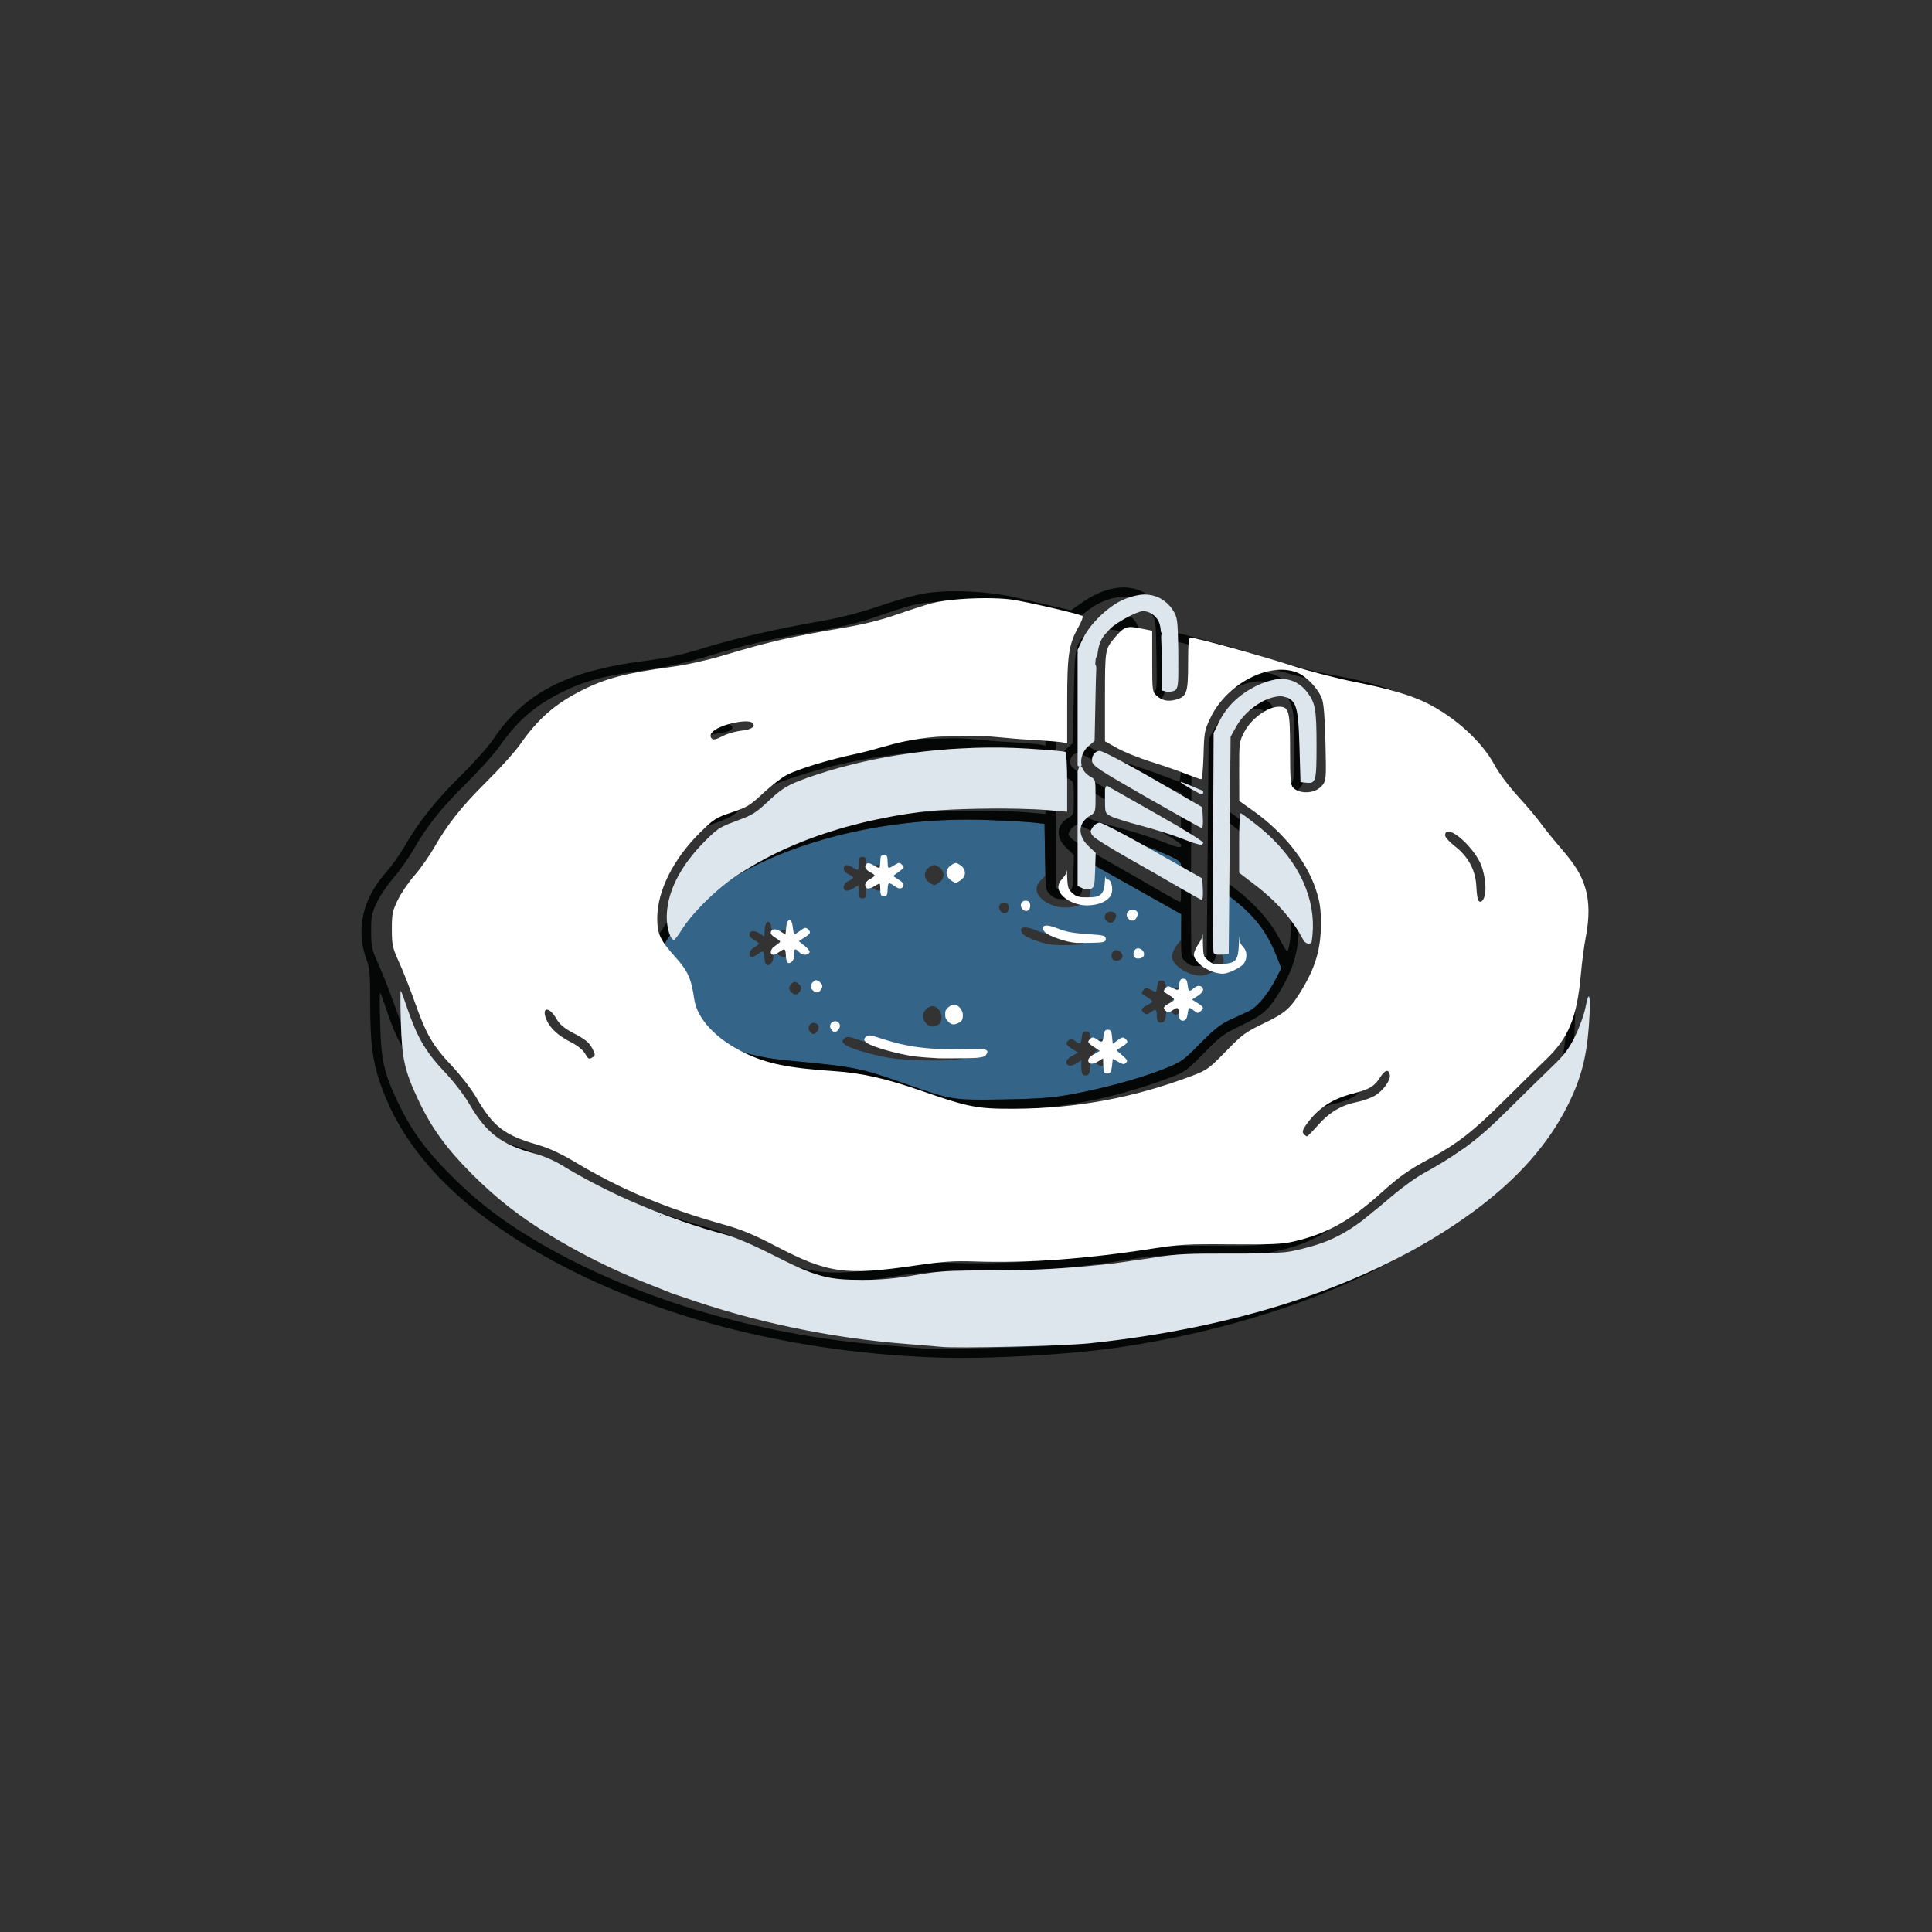 <?xml version="1.0" encoding="UTF-8" standalone="no"?>
<!-- Created with Inkscape (http://www.inkscape.org/) -->

<svg
   viewBox="0 0 100 100"
   xmlns="http://www.w3.org/2000/svg"><rect x="0" y="0" width="100" height="100" fill="#333333" stroke="none"/><defs
     id="defs1" /><g
     id="layer1"
     transform="translate(605.359,476.893)"><g
       id="g374"
       transform="matrix(0.369,0,0,0.369,-1265.192,-363.965)"
       style="stroke-width:2.709"><path
         style="fill:none;fill-opacity:1;stroke-width:2.709"
         d="m 1787.707,-170.493 v -135.467 h 135.467 135.467 v 135.467 135.467 h -135.467 -135.467 z"
         id="path344" /><path
         id="path100"
         style="fill:#346588;stroke-width:2.709"
         d="m 1921.561,-191.031 c -12.072,0.377 -23.813,3.624 -31.858,8.931 -2.601,1.715 -6.832,5.914 -8.044,7.982 l -0.899,1.534 0.82,0.847 c 1.07,1.106 1.794,2.788 2.186,5.081 0.411,2.407 0.701,2.934 2.568,4.662 3.039,2.814 6.603,4.171 12.379,4.714 9.463,0.89 10.044,1.007 16.664,3.338 6.28,2.211 6.465,2.24 13.486,2.128 4.708,-0.075 6.804,-0.225 9.26,-0.662 4.454,-0.792 9.83,-2.245 13.097,-3.539 2.691,-1.066 2.857,-1.18 5.292,-3.652 1.892,-1.922 2.906,-2.731 4.101,-3.273 0.873,-0.396 2.083,-0.954 2.69,-1.239 1.21,-0.569 2.761,-2.429 3.901,-4.678 l 0.699,-1.38 -0.71,-1.781 c -1.286,-3.227 -2.896,-5.356 -5.868,-7.759 -1.064,-0.86 -2.046,-1.564 -2.183,-1.564 -0.146,0 -0.249,1.999 -0.249,4.854 0,1.511 -0.01,2.598 -0.058,3.419 0.02,0.02 0.036,0.041 0.058,0.061 0.584,0.528 1.212,1.466 0.772,2.289 -0.312,0.583 -2.176,1.533 -3.021,1.54 -1.821,0.015 -4.101,-1.483 -4.101,-2.693 0,-0.35 0.294,-1.035 0.654,-1.522 0.225,-0.305 0.451,-0.559 0.649,-0.841 8e-4,-0.191 0,-0.295 -5e-4,-0.516 l 0.019,-3.06 -4.167,-2.341 c -2.292,-1.288 -5.387,-3.027 -6.879,-3.864 l -2.712,-1.523 v 2.322 c 0,0.259 -0.024,0.402 -0.031,0.623 0.154,0.121 0.311,0.193 0.423,0.193 0.471,0 0.785,1.08 0.566,1.952 -0.362,1.443 -3.193,2.183 -5.289,1.383 -2.109,-0.806 -2.817,-2.295 -1.647,-3.465 0.25,-0.25 0.483,-0.422 0.677,-0.717 -0.02,-0.651 -0.034,-1.464 -0.051,-2.566 l -0.072,-4.656 -1.455,-0.177 c -0.8,-0.098 -3.717,-0.263 -6.482,-0.368 -1.728,-0.066 -3.46,-0.07 -5.184,-0.017 z m 26.815,3.555 c -0.055,0.023 0.12,0.161 0.418,0.363 0.205,0.125 0.367,0.23 0.715,0.424 0.824,0.459 1.679,0.975 2.342,1.385 0.716,0.404 1.697,0.974 1.787,0.996 0.033,0.004 0.055,-0.004 0.079,-0.01 0.09,-0.038 0.14,-0.221 0.1,-0.486 -0.062,-0.406 -0.674,-0.787 -2.351,-1.502 -0.049,-0.021 -0.078,-0.035 -0.129,-0.056 -1.354,-0.563 -2.131,-0.858 -2.596,-1.008 -0.11,-0.03 -0.338,-0.118 -0.365,-0.106 z m -39.225,1.638 c 0.428,0 0.529,0.176 0.529,0.926 0,1.06 0.044,1.083 0.951,0.488 0.599,-0.392 0.71,-0.396 1.072,-0.034 0.362,0.362 0.317,0.466 -0.431,0.998 l -0.835,0.594 0.807,0.49 c 0.528,0.321 0.753,0.63 0.652,0.895 -0.195,0.509 -0.645,0.514 -1.304,0.015 -0.766,-0.58 -0.911,-0.497 -0.911,0.521 0,0.75 -0.101,0.926 -0.529,0.926 -0.431,0 -0.529,-0.176 -0.529,-0.957 0,-0.956 -5e-4,-0.956 -0.652,-0.529 -0.889,0.583 -1.464,0.54 -1.464,-0.107 0,-0.314 0.273,-0.659 0.661,-0.836 0.364,-0.166 0.661,-0.382 0.661,-0.481 0,-0.099 -0.298,-0.315 -0.661,-0.481 -0.679,-0.31 -0.876,-0.943 -0.386,-1.246 0.152,-0.094 0.565,0.018 0.917,0.249 0.877,0.575 0.924,0.549 0.924,-0.506 0,-0.75 0.101,-0.926 0.529,-0.926 z m 10.055,1.13 c 0.178,0 0.355,0.101 0.661,0.301 0.834,0.546 0.868,1.568 0.073,2.126 -0.323,0.226 -0.653,0.412 -0.734,0.412 -0.081,0 -0.411,-0.185 -0.735,-0.412 -0.796,-0.557 -0.761,-1.579 0.073,-2.126 0.306,-0.201 0.484,-0.301 0.662,-0.301 z m 9.889,5.273 c 0.4,0.057 0.562,0.269 0.562,0.738 0,0.755 -0.679,1.017 -1.153,0.445 -0.45,-0.542 -0.081,-1.279 0.592,-1.183 z m 14.855,1.271 c 0.705,0 0.953,0.458 0.61,1.124 -0.285,0.555 -0.835,0.599 -1.25,0.1 -0.436,-0.526 -0.072,-1.224 0.64,-1.224 z m -48.029,1.42 c 0.211,-0.004 0.422,0.337 0.479,1.027 0.045,0.546 0.146,0.992 0.223,0.992 0.077,0 0.444,-0.238 0.815,-0.53 0.515,-0.405 0.759,-0.46 1.034,-0.233 0.538,0.447 0.443,0.72 -0.44,1.257 l -0.8,0.486 0.846,0.652 c 0.51,0.393 0.768,0.776 0.652,0.965 -0.27,0.437 -1.091,0.39 -1.485,-0.084 -0.476,-0.573 -0.737,-0.488 -0.609,0.198 0.129,0.694 -0.432,1.517 -0.912,1.337 -0.182,-0.068 -0.331,-0.531 -0.331,-1.028 0,-0.996 -0.147,-1.076 -0.91,-0.499 -0.282,0.214 -0.669,0.389 -0.86,0.389 -0.602,0 -0.375,-0.954 0.315,-1.323 0.364,-0.195 0.661,-0.433 0.661,-0.529 0,-0.096 -0.298,-0.334 -0.661,-0.529 -0.364,-0.195 -0.661,-0.516 -0.661,-0.714 0,-0.579 0.697,-0.684 1.417,-0.213 l 0.666,0.437 0.083,-1.012 c 0.057,-0.693 0.268,-1.042 0.48,-1.046 z m 36.068,0.797 c 0.388,0.014 0.936,0.16 1.575,0.435 0.982,0.423 2.153,0.643 4.03,0.758 2.416,0.148 2.646,0.208 2.646,0.691 0,0.485 -0.198,0.534 -2.381,0.593 -1.926,0.052 -2.728,-0.055 -4.195,-0.559 -1.65,-0.566 -2.272,-0.993 -2.283,-1.564 0,-0.252 0.222,-0.369 0.609,-0.354 z m 12.746,3.185 c 0.509,-0.006 1.026,0.576 0.84,1.06 -0.161,0.419 -0.994,0.571 -1.323,0.241 -0.335,-0.335 -0.175,-1.091 0.268,-1.26 0.07,-0.027 0.143,-0.04 0.215,-0.041 z m 6.352,4.256 c 0.404,0 0.549,0.204 0.612,0.86 0.094,0.976 0.212,1.034 0.878,0.431 0.54,-0.488 1.288,-0.318 1.288,0.292 0,0.225 -0.352,0.623 -0.782,0.884 l -0.781,0.475 0.781,0.461 c 0.884,0.522 0.955,0.753 0.38,1.23 -0.328,0.272 -0.49,0.254 -0.881,-0.1 -0.671,-0.608 -0.79,-0.551 -0.884,0.424 -0.05,0.518 -0.245,0.889 -0.492,0.935 -0.572,0.108 -0.781,-0.172 -0.781,-1.043 0,-0.841 -0.169,-0.906 -0.904,-0.349 -0.377,0.285 -0.598,0.308 -0.86,0.091 -0.538,-0.446 -0.431,-0.703 0.491,-1.18 0.896,-0.463 0.884,-0.496 -0.488,-1.324 -0.412,-0.249 -0.432,-0.356 -0.129,-0.721 0.318,-0.383 0.435,-0.387 1.106,-0.04 0.745,0.386 0.751,0.383 0.833,-0.47 0.063,-0.654 0.209,-0.858 0.612,-0.858 z m -51.497,0.215 c 0.205,-0.03 0.422,0.077 0.666,0.32 0.324,0.324 0.361,0.551 0.154,0.938 -0.332,0.62 -0.863,0.656 -1.331,0.091 -0.246,-0.296 -0.27,-0.543 -0.08,-0.844 0.194,-0.307 0.387,-0.476 0.592,-0.506 z m 19.405,3.379 c 0.284,0.008 0.558,0.161 0.83,0.461 0.6,0.663 0.561,1.813 -0.074,2.153 -0.74,0.396 -1.2,0.339 -1.697,-0.21 -0.574,-0.635 -0.556,-1.444 0.046,-1.989 0.315,-0.285 0.61,-0.423 0.894,-0.415 z m -16.687,2.359 c 0.642,0 0.919,0.677 0.489,1.194 -0.405,0.489 -0.641,0.495 -1.027,0.03 -0.409,-0.493 -0.088,-1.224 0.538,-1.224 z m 38.196,1.191 c 0.421,0 0.546,0.204 0.612,0.998 l 0.082,0.999 0.683,-0.537 c 0.521,-0.41 0.767,-0.467 1.042,-0.239 0.532,0.441 0.446,0.682 -0.427,1.197 l -0.786,0.465 0.853,0.719 c 0.69,0.581 0.789,0.785 0.519,1.061 -0.272,0.279 -0.476,0.258 -1.108,-0.116 l -0.775,-0.458 -0.082,0.996 5e-4,-5.2e-4 c -0.053,0.643 -0.228,1.023 -0.492,1.073 -0.594,0.112 -0.781,-0.176 -0.781,-1.206 v -0.913 l -0.683,0.448 c -0.376,0.246 -0.852,0.383 -1.058,0.303 -0.64,-0.246 -0.415,-0.921 0.458,-1.372 l 0.834,-0.431 -0.834,-0.528 c -0.92,-0.583 -1.005,-0.799 -0.481,-1.233 0.262,-0.217 0.483,-0.193 0.86,0.091 0.737,0.558 0.862,0.498 0.954,-0.459 0.063,-0.656 0.208,-0.86 0.612,-0.86 z m -33.262,0.789 c 0.328,0.04 0.827,0.194 1.68,0.486 3.216,1.1 6.919,1.588 10.996,1.45 2.981,-0.101 3.596,-0.057 3.721,0.269 0.082,0.215 -0.071,0.552 -0.341,0.749 h -5e-4 c -0.666,0.487 -7.731,0.443 -10.548,-0.066 -2.753,-0.497 -5.636,-1.385 -6.142,-1.891 -0.355,-0.355 -0.357,-0.454 -0.02,-0.791 0.169,-0.169 0.326,-0.245 0.654,-0.205 z" /><path
         style="fill:#050606;stroke-width:2.709"
         d="m 1919.337,-115.623 c -19.18,-0.694 -37.595,-5.205 -52.123,-12.767 -13.905,-7.238 -22.423,-15.796 -25.787,-25.907 -1.037,-3.116 -1.333,-5.586 -1.333,-11.121 -10e-5,-3.952 -0.078,-4.882 -0.502,-6 -1.564,-4.121 -0.588,-8.537 2.703,-12.225 0.773,-0.866 1.951,-2.521 2.618,-3.677 1.993,-3.456 4.335,-6.398 7.876,-9.895 1.842,-1.819 3.906,-4.139 4.587,-5.156 4.342,-6.483 10.309,-9.566 21.215,-10.964 3.191,-0.409 5.178,-0.837 8.07,-1.739 4.353,-1.358 10.022,-2.669 16.404,-3.794 3.088,-0.544 5.644,-1.202 8.731,-2.248 2.787,-0.944 5.227,-1.59 6.747,-1.788 3.433,-0.447 8.579,-0.156 12.171,0.688 1.601,0.376 3.986,0.931 5.3,1.233 l 2.39,0.549 1.549,-1.085 c 5.08,-3.559 10.029,-2.545 11.441,2.343 0.231,0.8 0.438,1.478 0.46,1.505 0.022,0.027 2.359,0.646 5.193,1.374 2.834,0.728 7.178,1.979 9.652,2.78 2.577,0.834 6.093,1.744 8.234,2.13 6.686,1.208 10.065,2.423 13.985,5.031 2.832,1.885 5.426,4.649 6.655,7.093 0.644,1.281 1.639,2.616 3.002,4.032 1.122,1.164 2.795,3.129 3.72,4.366 0.924,1.237 2.299,2.938 3.054,3.781 1.618,1.805 2.857,4.023 3.389,6.066 0.583,2.238 0.599,19.884 0.021,22.931 -0.512,2.701 -1.422,5.278 -2.907,8.233 -7.915,15.752 -31.199,28.377 -60.451,32.777 -7.14,1.074 -18.727,1.721 -26.061,1.455 z m 18.653,-1.805 c 20.462,-2.16 37.899,-7.815 50.983,-16.536 7.747,-5.164 12.91,-10.632 16.043,-16.992 1.752,-3.557 2.531,-6.527 2.857,-10.891 0.313,-4.194 0.087,-5.528 -0.457,-2.692 -0.196,1.023 -0.85,2.854 -1.461,4.09 -0.886,1.794 -1.52,2.634 -3.192,4.233 -1.147,1.097 -3.957,3.854 -6.244,6.125 -4.275,4.247 -6.726,6.084 -11.881,8.908 -1.172,0.642 -3.377,2.278 -5.096,3.78 -5.201,4.546 -7.648,5.869 -12.978,7.013 -1.564,0.336 -3.463,0.42 -8.961,0.398 -5.76,-0.023 -7.536,0.063 -10.187,0.491 -8.66,1.4 -14.545,1.865 -23.659,1.868 -5.645,0.002 -6.892,0.083 -10.269,0.664 -2.785,0.479 -4.81,0.661 -7.356,0.661 -4.9,0 -6.561,-0.457 -12.329,-3.391 -2.861,-1.455 -5.439,-2.57 -6.747,-2.918 -7.877,-2.092 -16.55,-5.755 -22.833,-9.643 -1.212,-0.75 -2.739,-1.412 -4.101,-1.777 -4.535,-1.216 -6.662,-2.841 -9.03,-6.895 -0.784,-1.342 -2.235,-3.212 -3.642,-4.693 -2.591,-2.728 -3.675,-4.587 -5.013,-8.595 -0.447,-1.34 -0.873,-2.497 -0.946,-2.57 -0.073,-0.073 -0.075,1.892 0,4.366 0.148,5.168 0.529,6.866 2.461,10.953 1.823,3.857 3.882,6.708 7.388,10.229 3.485,3.501 6.754,6.062 11.153,8.739 13.664,8.315 31.634,13.773 49.968,15.178 2.037,0.156 4.121,0.331 4.63,0.389 2.142,0.243 17.317,-0.116 20.902,-0.494 z m -24.342,-10.906 c 3.776,-0.552 5.29,-0.654 8.202,-0.554 7.362,0.252 15.596,-0.344 24.946,-1.805 3.747,-0.586 4.875,-0.647 10.98,-0.595 5.584,0.048 7.148,-0.022 8.72,-0.386 4.66,-1.08 7.885,-2.866 12.246,-6.78 2.657,-2.385 3.785,-3.181 6.872,-4.851 3.825,-2.069 6.068,-3.815 10.237,-7.968 2.21,-2.202 4.895,-4.837 5.966,-5.856 3.236,-3.077 4.4,-5.914 4.942,-12.039 0.148,-1.673 0.452,-3.976 0.675,-5.117 0.538,-2.75 0.512,-5.078 -0.077,-6.965 -0.596,-1.909 -1.405,-3.205 -3.555,-5.695 -0.919,-1.064 -2.113,-2.547 -2.654,-3.294 -0.541,-0.748 -1.998,-2.474 -3.239,-3.836 -1.278,-1.403 -2.683,-3.28 -3.24,-4.329 -1.72,-3.238 -5.469,-6.674 -9.451,-8.665 -2.251,-1.125 -5.368,-2.043 -10.147,-2.989 -2.619,-0.518 -6.539,-1.543 -9.128,-2.387 -4.17,-1.358 -13.085,-3.813 -13.864,-3.817 -0.249,-0.001 -0.331,0.903 -0.331,3.644 0,4.105 -0.178,4.626 -1.721,5.053 -1.112,0.307 -1.924,0.134 -2.711,-0.578 -0.571,-0.516 -0.595,-0.717 -0.595,-4.81 v -4.271 l -1.71,-0.34 c -1.897,-0.377 -2.245,-0.239 -3.655,1.456 -1.222,1.468 -1.249,1.648 -1.249,8.149 v 6.222 l 1.727,0.966 c 0.95,0.531 3.063,1.384 4.696,1.895 1.633,0.511 3.835,1.273 4.894,1.693 1.059,0.42 2.032,0.764 2.162,0.764 0.13,0 0.276,-1.518 0.324,-3.373 0.082,-3.165 0.14,-3.485 0.945,-5.185 2.26,-4.771 8.185,-7.902 12.113,-6.402 1.373,0.525 3.037,2.285 3.554,3.762 0.23,0.657 0.395,2.825 0.47,6.173 0.111,4.956 0.094,5.189 -0.448,5.877 -0.9,1.145 -3.098,1.316 -4.094,0.32 -0.347,-0.347 -0.416,-1.211 -0.419,-5.225 0,-5.656 -0.141,-6.15 -1.686,-6.101 -1.533,0.049 -3.788,1.725 -4.715,3.504 -0.719,1.381 -0.739,1.532 -0.728,5.556 l 0.011,4.137 1.876,1.323 c 4.303,3.034 7.559,7.109 8.854,11.078 0.578,1.773 0.702,2.64 0.701,4.929 -6e-4,3.263 -0.722,5.812 -2.493,8.811 -1.697,2.874 -2.411,3.522 -5.497,4.997 -2.559,1.222 -3.021,1.563 -5.316,3.923 -2.328,2.394 -2.671,2.644 -4.646,3.391 -8.247,3.12 -16.231,4.606 -24.988,4.651 -5.173,0.027 -6.409,-0.212 -13.007,-2.511 -4.95,-1.725 -8.344,-2.495 -12.129,-2.752 -6.511,-0.442 -9.415,-1.026 -12.568,-2.53 -4.046,-1.929 -6.736,-4.797 -7.128,-7.6 -0.394,-2.816 -0.879,-3.893 -2.627,-5.843 -2.151,-2.399 -2.548,-3.243 -2.548,-5.422 0,-3.849 2.252,-8.341 6.055,-12.078 1.872,-1.84 2.191,-2.041 4.381,-2.768 2.134,-0.708 2.559,-0.968 4.407,-2.696 1.125,-1.052 2.622,-2.205 3.329,-2.563 1.716,-0.87 5.851,-2.124 9.743,-2.955 2.428,-0.519 4.517,-1.289 6.818,-1.746 1.442,-0.287 2.902,-0.508 4.368,-0.624 0.957,-0.076 1.92,-0.029 2.88,-0.047 1.078,-0.02 2.156,-0.095 3.234,-0.066 2.309,0.063 3.79,0.341 6.91,0.518 2.256,0.128 4.369,0.297 4.696,0.377 l 0.595,0.144 v -5.903 c 0,-6.529 0.225,-8.001 1.596,-10.433 0.427,-0.757 0.673,-1.44 0.548,-1.517 -0.466,-0.288 -7.745,-1.979 -9.836,-2.285 -2.921,-0.427 -8.79,-0.17 -11.225,0.491 -1.019,0.277 -3.278,1.005 -5.021,1.618 -2.167,0.763 -4.592,1.357 -7.673,1.88 -7.169,1.218 -10.061,1.887 -16.543,3.821 -2.264,0.676 -5.192,1.328 -7.144,1.592 -6.552,0.885 -9.309,1.604 -12.7,3.315 -3.722,1.878 -6.139,3.995 -8.613,7.542 -0.71,1.019 -2.794,3.34 -4.631,5.159 -3.551,3.517 -5.497,5.965 -7.473,9.4 -0.672,1.168 -1.897,2.895 -2.721,3.836 -0.825,0.942 -1.871,2.487 -2.326,3.432 -0.74,1.54 -0.826,1.969 -0.819,4.101 0.01,2.19 0.09,2.562 1.028,4.63 0.561,1.237 1.538,3.718 2.172,5.513 1.595,4.519 2.506,6.094 5.157,8.91 1.311,1.393 2.813,3.335 3.501,4.528 2.305,3.997 3.907,5.233 8.493,6.558 1.67,0.482 3.267,1.221 5.424,2.508 6.307,3.764 12.56,6.388 20.652,8.665 2.513,0.707 4.261,1.429 7.276,3.004 7.391,3.86 9.766,4.19 19.711,2.737 z m 54.272,-18.438 c -0.228,-0.274 -0.123,-0.598 0.451,-1.389 1.595,-2.199 3.594,-3.511 6.462,-4.242 2.297,-0.585 3.007,-1.006 3.786,-2.238 0.698,-1.106 1.25,-1.242 1.385,-0.341 0.113,0.76 -1,2.257 -2.165,2.911 -0.558,0.313 -1.649,0.696 -2.425,0.852 -2.182,0.438 -3.894,1.448 -5.447,3.211 -0.772,0.877 -1.481,1.594 -1.576,1.594 -0.095,0 -0.307,-0.161 -0.47,-0.358 z m -100.668,-11.289 c -0.281,-0.475 -1.082,-1.107 -1.976,-1.558 -1.762,-0.89 -2.886,-1.929 -3.4,-3.144 -0.737,-1.743 0.349,-1.902 1.348,-0.197 0.549,0.937 1.087,1.387 2.605,2.183 1.464,0.767 2.037,1.237 2.442,2.001 0.462,0.872 0.479,1.031 0.132,1.253 -0.576,0.369 -0.632,0.342 -1.152,-0.537 z m 125.117,-21.413 c -0.095,-0.154 -0.21,-1.039 -0.255,-1.966 -0.108,-2.23 -1.122,-4.131 -2.975,-5.577 -0.753,-0.588 -1.378,-1.264 -1.389,-1.503 -0.081,-1.794 3.385,0.846 4.853,3.696 0.592,1.149 0.951,3.41 0.72,4.537 -0.188,0.917 -0.648,1.31 -0.955,0.813 z m -107.414,-22.743 c -0.305,-0.493 0.192,-1.049 1.393,-1.559 1.476,-0.627 3.737,-0.953 4.253,-0.613 0.729,0.479 0.104,1.008 -1.37,1.16 -0.795,0.082 -1.932,0.397 -2.526,0.701 -1.195,0.61 -1.528,0.669 -1.749,0.311 z m 53.166,49.743 c 4.454,-0.792 9.83,-2.245 13.097,-3.538 2.691,-1.066 2.857,-1.181 5.292,-3.653 1.892,-1.922 2.906,-2.731 4.101,-3.273 0.873,-0.396 2.084,-0.954 2.69,-1.239 1.21,-0.569 2.761,-2.429 3.9,-4.678 l 0.699,-1.38 -0.71,-1.782 c -1.286,-3.227 -2.895,-5.355 -5.867,-7.759 -1.064,-0.86 -2.046,-1.564 -2.183,-1.564 -0.146,0 -0.249,1.998 -0.249,4.854 0,5.587 -0.049,5.71 -2.33,5.929 -1.068,0.103 -1.397,0.02 -2.007,-0.505 -0.721,-0.62 -0.73,-0.665 -0.711,-3.687 l 0.019,-3.059 -4.167,-2.341 c -2.292,-1.288 -5.387,-3.027 -6.878,-3.864 l -2.712,-1.523 v 2.322 c 0,2.881 -0.34,3.33 -2.52,3.33 -1.121,0 -1.544,-0.129 -2.083,-0.636 -0.67,-0.63 -0.677,-0.681 -0.749,-5.292 l -0.072,-4.656 -1.455,-0.177 c -0.8,-0.098 -3.717,-0.263 -6.482,-0.368 -13.826,-0.525 -27.848,2.849 -37.042,8.914 -2.601,1.715 -6.832,5.914 -8.044,7.982 l -0.899,1.534 0.82,0.847 c 1.07,1.106 1.794,2.788 2.186,5.081 0.411,2.407 0.702,2.934 2.568,4.662 3.039,2.814 6.602,4.171 12.378,4.714 9.463,0.89 10.044,1.007 16.664,3.337 6.28,2.211 6.465,2.24 13.486,2.128 4.708,-0.075 6.804,-0.225 9.26,-0.662 z m 19.447,-34.686 0.132,-15.214 0.786,-1.419 c 1.598,-2.885 5.442,-4.99 7.298,-3.997 1.172,0.627 1.417,1.701 1.565,6.871 l 0.14,4.895 0.744,0.085 c 1.427,0.164 1.505,-0.11 1.505,-5.238 0,-4.967 -0.158,-5.891 -1.258,-7.372 -1.647,-2.218 -4.035,-2.521 -7.235,-0.92 -2.372,1.187 -4.113,2.871 -5.149,4.981 l -0.778,1.584 -0.072,15.205 c -0.04,8.363 -0.011,15.365 0.064,15.56 0.089,0.233 0.48,0.327 1.131,0.274 l 0.994,-0.082 z m 11.472,13.56 c 0.962,-5.817 -1.74,-11.664 -7.531,-16.297 -1.21,-0.968 -2.295,-1.761 -2.409,-1.761 -0.115,0 -0.207,1.875 -0.206,4.167 v 4.167 l 2.504,1.917 c 2.805,2.147 4.992,4.626 6.283,7.123 0.476,0.921 0.94,1.675 1.03,1.675 0.09,5.4e-4 0.238,-0.446 0.328,-0.991 z m -88.071,-1.949 c 1.364,-2.21 4.544,-5.335 7.414,-7.286 6.74,-4.583 15.532,-7.646 25.794,-8.987 3.966,-0.518 13.28,-0.658 17.925,-0.27 l 2.712,0.227 v -4.114 c 0,-2.263 -0.111,-4.183 -0.247,-4.266 -0.136,-0.084 -2.448,-0.292 -5.138,-0.462 -10.166,-0.643 -20.82,0.67 -29.785,3.669 -3.791,1.268 -4.618,1.73 -6.798,3.793 -1.666,1.577 -2.168,1.884 -4.366,2.664 -2.346,0.833 -2.6,1.001 -4.6,3.029 -3.364,3.412 -5.139,6.991 -5.152,10.393 -0.01,1.586 0.513,3.228 1.021,3.228 0.121,0 0.67,-0.728 1.219,-1.618 z m 72.842,-5.458 -0.079,-1.52 -6.879,-3.903 c -3.784,-2.147 -7.144,-3.903 -7.468,-3.904 -0.342,-7e-4 -0.776,0.284 -1.034,0.678 -0.428,0.654 -0.421,0.703 0.192,1.302 0.351,0.343 2.483,1.665 4.739,2.939 2.256,1.274 5.47,3.117 7.144,4.095 1.673,0.979 3.138,1.791 3.254,1.806 0.116,0.014 0.176,-0.658 0.132,-1.494 z m -15.085,-2.678 0.076,-2.419 -1.068,-1.016 c -1.509,-1.435 -1.408,-3.201 0.239,-4.174 0.805,-0.476 0.81,-0.491 0.81,-2.796 0,-2.282 -0.012,-2.323 -0.756,-2.709 -1.603,-0.829 -1.714,-3.024 -0.216,-4.283 l 0.841,-0.706 0.132,-6.511 c 0.146,-7.214 0.171,-7.326 2.027,-9.181 0.966,-0.966 3.805,-2.488 4.641,-2.488 0.868,-4e-4 1.776,0.61 2.183,1.466 0.319,0.671 0.41,1.838 0.41,5.25 v 4.387 l 0.637,0.16 c 0.35,0.088 0.895,0.022 1.211,-0.147 0.563,-0.301 0.572,-0.406 0.488,-5.268 -0.085,-4.904 -0.095,-4.974 -0.814,-6.06 -1.527,-2.306 -4.175,-2.753 -7.245,-1.224 -2.054,1.023 -4.424,3.391 -5.331,5.328 l -0.719,1.533 v 16.529 16.529 l 0.634,0.316 c 0.37,0.184 0.866,0.23 1.191,0.111 0.502,-0.185 0.565,-0.443 0.633,-2.624 z m 15.09,-1.117 c -0.064,-0.418 -0.663,-0.797 -2.466,-1.557 -3.748,-1.581 -3.922,-1.507 -0.794,0.335 1.601,0.942 3.008,1.727 3.127,1.744 0.119,0.017 0.179,-0.218 0.132,-0.522 z m 0.048,-2.717 c 0,-0.197 -2.709,-1.886 -6.019,-3.753 -3.311,-1.867 -6.406,-3.622 -6.879,-3.901 l -0.86,-0.507 v 2.004 c 0,1.99 0.01,2.007 0.854,2.445 0.469,0.243 2.345,0.831 4.167,1.307 1.822,0.476 4.385,1.285 5.695,1.798 2.67,1.046 3.043,1.12 3.043,0.607 z m -0.053,-3.505 -0.079,-1.482 -3.175,-1.846 c -6.484,-3.771 -10.684,-6.037 -11.189,-6.037 -0.715,0 -1.169,0.624 -1.067,1.465 0.075,0.62 0.979,1.215 7.626,5.019 4.147,2.374 7.636,4.326 7.752,4.34 0.116,0.013 0.176,-0.643 0.132,-1.458 z m 0.053,-3.545 c 0,-0.146 -0.045,-0.265 -0.099,-0.265 -0.055,0 -0.769,-0.296 -1.587,-0.658 -0.818,-0.362 -1.488,-0.603 -1.488,-0.535 0,0.154 2.704,1.716 2.977,1.719 0.109,10e-4 0.198,-0.117 0.198,-0.262 z"
         id="path98" /><path
         id="path346"
         style="fill:#ffffff;stroke-width:5.419;stroke-linecap:round;stroke-linejoin:round;paint-order:markers stroke fill"
         d="m 7273.619,-838.195 c -11.327,-0.291 -25.529,0.723 -32.434,2.598 -3.85,1.046 -12.391,3.798 -18.979,6.115 -8.192,2.882 -17.356,5.128 -29,7.107 -27.094,4.605 -38.026,7.131 -62.522,14.441 -8.558,2.554 -19.622,5.017 -27,6.014 -24.765,3.344 -35.183,6.064 -48,12.531 -14.067,7.098 -23.203,15.098 -32.553,28.506 -2.685,3.85 -10.56,12.625 -17.502,19.5 -13.422,13.294 -20.777,22.544 -28.246,35.527 -2.54,4.415 -7.168,10.94 -10.285,14.5 -3.117,3.56 -7.073,9.398 -8.791,12.973 -2.796,5.819 -3.121,7.443 -3.096,15.5 0.038,8.276 0.341,9.683 3.885,17.5 2.121,4.675 5.815,14.05 8.209,20.834 6.027,17.081 9.471,23.035 19.49,33.678 4.955,5.264 10.631,12.603 13.232,17.113 8.713,15.106 14.766,19.779 32.102,24.785 6.312,1.823 12.347,4.614 20.5,9.48 23.836,14.226 47.471,24.142 78.055,32.75 9.497,2.673 16.104,5.4 27.5,11.352 27.936,14.591 36.912,15.838 74.5,10.346 v 0 c 14.27,-2.085 19.992,-2.472 31,-2.096 27.826,0.952 58.946,-1.301 94.283,-6.824 14.163,-2.214 18.424,-2.444 41.5,-2.248 21.105,0.18 27.015,-0.083 32.959,-1.461 17.614,-4.083 29.803,-10.83 46.283,-25.623 10.042,-9.014 14.307,-12.024 25.975,-18.336 14.458,-7.822 22.932,-14.419 38.689,-30.117 8.354,-8.323 18.501,-18.283 22.549,-22.133 12.229,-11.631 16.632,-22.353 18.68,-45.5 0.56,-6.325 1.706,-15.027 2.549,-19.338 2.032,-10.394 1.935,-19.193 -0.291,-26.322 -2.252,-7.214 -5.31,-12.114 -13.436,-21.525 -3.473,-4.022 -7.988,-9.625 -10.031,-12.451 -2.044,-2.826 -7.552,-9.351 -12.242,-14.5 -4.83,-5.303 -10.139,-12.399 -12.246,-16.363 -6.502,-12.237 -20.672,-25.226 -35.723,-32.748 -8.509,-4.253 -20.288,-7.722 -38.352,-11.297 -9.9,-1.96 -24.714,-5.834 -34.498,-9.021 -15.761,-5.134 -49.454,-14.41 -52.398,-14.426 -0.94,-0.004 -1.252,3.411 -1.252,13.77 0,15.514 -0.67,17.487 -6.504,19.098 -4.201,1.16 -7.271,0.504 -10.244,-2.188 -2.157,-1.951 -2.25,-2.708 -2.25,-18.178 v -16.143 l -6.465,-1.285 c -7.17,-1.425 -8.484,-0.902 -13.814,5.504 -4.617,5.549 -4.721,6.229 -4.721,30.799 v 23.518 l 6.527,3.65 c 3.591,2.008 11.578,5.231 17.75,7.162 6.172,1.931 14.496,4.811 18.498,6.398 4.002,1.588 7.678,2.887 8.17,2.887 0.492,0 1.044,-5.737 1.225,-12.75 0.31,-11.962 0.53,-13.174 3.572,-19.598 8.54,-18.031 30.933,-29.866 45.781,-24.195 5.191,1.982 11.48,8.637 13.434,14.217 0.869,2.483 1.493,10.676 1.777,23.332 0.421,18.733 0.356,19.61 -1.691,22.211 -3.403,4.326 -11.709,4.977 -15.475,1.211 -1.31,-1.31 -1.572,-4.576 -1.584,-19.748 0,-21.377 -0.534,-23.246 -6.371,-23.059 -5.795,0.186 -14.319,6.522 -17.82,13.244 -2.718,5.218 -2.792,5.789 -2.75,21 l 0.041,15.635 7.09,5 c 16.261,11.468 28.571,26.868 33.465,41.869 2.186,6.701 2.652,9.976 2.65,18.631 0,12.331 -2.73,21.968 -9.424,33.301 -6.415,10.861 -9.112,13.313 -20.775,18.885 -9.671,4.62 -11.418,5.908 -20.092,14.826 -8.8,9.047 -10.095,9.992 -17.559,12.816 -31.169,11.793 -61.345,17.41 -94.441,17.58 -19.551,0.101 -24.224,-0.802 -49.158,-9.492 -18.708,-6.52 -31.536,-9.43 -45.842,-10.4 -24.608,-1.669 -35.584,-3.879 -47.5,-9.561 -15.293,-7.292 -25.458,-18.131 -26.941,-28.727 -1.49,-10.642 -3.321,-14.714 -9.93,-22.084 -8.129,-9.066 -9.629,-12.259 -9.629,-20.494 0,-14.546 8.51,-31.524 22.883,-45.65 7.075,-6.954 8.281,-7.715 16.559,-10.461 8.065,-2.676 9.673,-3.661 16.654,-10.189 4.25,-3.975 9.912,-8.333 12.582,-9.686 6.485,-3.286 22.113,-8.027 36.822,-11.168 9.178,-1.96 17.071,-4.87 25.768,-6.6 5.452,-1.084 10.967,-1.919 16.508,-2.357 3.617,-0.286 7.255,-0.112 10.883,-0.178 4.074,-0.074 8.149,-0.357 12.223,-0.246 8.727,0.238 14.326,1.286 26.119,1.955 8.525,0.484 16.513,1.124 17.75,1.424 l 2.25,0.545 v -22.311 c 0,-24.677 0.851,-30.24 6.031,-39.43 1.613,-2.861 2.543,-5.442 2.07,-5.734 -1.763,-1.089 -29.272,-7.479 -37.176,-8.635 -2.76,-0.404 -6.216,-0.645 -9.992,-0.742 z m -130.586,65.182 c 1.163,0.028 2.061,0.191 2.549,0.512 2.754,1.811 0.393,3.81 -5.18,4.385 -3.004,0.31 -7.3,1.501 -9.549,2.648 -4.518,2.305 -5.775,2.529 -6.611,1.176 -1.152,-1.864 0.724,-3.962 5.266,-5.891 4.183,-1.776 10.037,-2.914 13.525,-2.83 z m 371.685,58.295 c 3.815,0.451 12.224,8.084 16.385,16.162 2.237,4.342 3.594,12.889 2.723,17.148 -0.709,3.467 -2.45,4.948 -3.609,3.072 -0.359,-0.582 -0.793,-3.925 -0.963,-7.43 -0.408,-8.427 -4.241,-15.614 -11.242,-21.078 -2.846,-2.222 -5.209,-4.778 -5.25,-5.682 -0.077,-1.695 0.685,-2.344 1.957,-2.193 z m -477.615,94.283 c 1.15,-0.168 3.12,1.292 5.008,4.514 2.075,3.541 4.107,5.243 9.846,8.25 5.534,2.9 7.7,4.676 9.23,7.564 1.746,3.295 1.81,3.896 0.5,4.734 -2.177,1.394 -2.39,1.294 -4.354,-2.029 -1.06,-1.795 -4.091,-4.185 -7.469,-5.891 -6.661,-3.363 -10.909,-7.29 -12.85,-11.883 -1.392,-3.294 -1.062,-5.092 0.088,-5.26 z m 444.559,32.471 c 0.915,-0.225 1.563,0.499 1.816,2.201 0.428,2.874 -3.781,8.531 -8.184,11 -2.107,1.182 -6.233,2.632 -9.166,3.221 -8.248,1.656 -14.717,5.471 -20.584,12.137 -2.916,3.313 -5.598,6.023 -5.959,6.023 -0.359,0 -1.159,-0.608 -1.775,-1.352 -0.861,-1.037 -0.464,-2.258 1.705,-5.25 6.027,-8.311 13.582,-13.271 24.422,-16.033 8.68,-2.212 11.368,-3.8 14.309,-8.459 1.319,-2.089 2.501,-3.263 3.416,-3.488 z"
         transform="scale(0.265)" /><path
         id="path358"
         style="fill:#dde6ec;stroke-width:5.419;stroke-linecap:round;stroke-linejoin:round;paint-order:markers stroke fill"
         d="m 7353.293,-840.189 c -1.675,0.04 -3.445,0.36 -5.252,0.809 -0.441,0.11 -0.886,0.231 -1.334,0.365 -1.839,0.551 -3.716,1.233 -5.656,2.199 -1.941,0.967 -3.957,2.251 -5.941,3.748 -5.954,4.492 -11.635,10.901 -14.207,16.391 l -2.715,5.795 v 0.783 c 0.033,0.242 -3e-4,0.486 0.094,0.748 -0.01,0.038 -0.02,0.083 -0.025,0.123 -0.028,0.195 -0.046,0.475 -0.066,0.719 v 59.025 c 0.421,0.241 1.073,0.406 1.555,0.227 0.347,-0.13 0.415,-0.288 0.557,-0.443 -0.189,-0.83 -0.253,-1.68 -0.211,-2.549 0,-0.1 0.012,-0.198 0.02,-0.299 0.058,-0.744 0.204,-1.478 0.434,-2.213 0.056,-0.186 0.105,-0.367 0.172,-0.551 0.247,-0.661 0.576,-1.296 0.965,-1.92 0.12,-0.195 0.211,-0.396 0.346,-0.586 0.554,-0.777 1.196,-1.517 1.984,-2.18 v 0 l 3.176,-2.672 0.5,-24.605 c 0.12,-5.931 0.234,-10.134 0.387,-13.869 -0.01,-0.109 -0.015,-0.263 -0.021,-0.352 -0.024,-0.326 0.026,-0.375 -0.125,-0.896 -0.028,-0.097 -0.029,-0.212 -0.252,-0.529 -0.028,-0.04 -0.084,-0.095 -0.125,-0.143 0.047,-1.005 0.089,-2.089 0.168,-2.662 0.115,-0.835 0.403,-1.229 0.152,-0.928 0.325,-0.391 0.542,-0.816 0.762,-1.238 1e-4,-6.3e-4 -1e-4,-10e-4 0,-0.002 0.557,-5.131 1.675,-8.272 3.758,-10.783 0.817,-1.048 1.765,-2.107 2.957,-3.299 0.917,-0.917 2.284,-1.966 3.861,-3.023 0.098,-0.066 0.219,-0.126 0.318,-0.191 1.506,-0.994 3.161,-1.991 4.828,-2.883 0,-6.9e-4 0,-10e-4 0,-0.002 0,-0.023 0.027,-0.05 0.027,-0.072 0,0.07 -0.014,0.011 -0.02,0.068 0.341,-0.182 0.632,-0.284 0.971,-0.457 1.398,-0.715 2.804,-1.418 4.006,-1.893 1.5,-0.594 2.76,-0.953 3.547,-0.953 0.82,-3.8e-4 1.648,0.144 2.455,0.41 6e-4,2.1e-4 0,-2e-4 0,0 0.807,0.267 1.591,0.656 2.32,1.146 0.731,0.491 1.407,1.082 1.996,1.754 0.589,0.671 1.091,1.42 1.475,2.229 0.565,1.191 0.928,2.886 1.168,5.586 0.117,0.075 0.182,0.207 0.309,0.268 0.033,0.167 0.066,0.405 0.1,0.746 -0.01,0.061 -0.142,0.231 -0.154,0.277 -0.073,0.287 -0.083,0.445 -0.103,0.676 -0.02,0.221 -0.015,0.865 -0.029,1.174 -10e-5,0.003 2e-4,0.009 0,0.012 0.145,2.871 0.26,5.919 0.26,11.105 v 16.58 l 2.406,0.604 c 1.324,0.332 3.385,0.082 4.578,-0.557 1.624,-0.869 1.882,-3.808 1.84,-12.148 -0.016,-0.01 -0.023,-0.031 -0.039,-0.041 0.045,-2.888 0.071,-5.757 -0.012,-8.928 0.01,-0.007 0.016,-0.017 0.025,-0.023 -0.074,-4.212 -0.136,-7.399 -0.229,-9.906 -0.014,-0.386 -0.045,-0.539 -0.06,-0.893 -0.295,-6.655 -0.872,-8.023 -2.762,-10.877 -0.826,-1.247 -1.76,-2.31 -2.752,-3.268 -0.307,-0.297 -0.645,-0.538 -0.967,-0.807 -0.729,-0.608 -1.488,-1.16 -2.289,-1.625 -0.396,-0.23 -0.8,-0.442 -1.213,-0.637 -0.839,-0.395 -1.717,-0.704 -2.621,-0.953 -0.393,-0.108 -0.773,-0.244 -1.178,-0.324 -1.322,-0.263 -2.688,-0.421 -4.123,-0.387 z m 71.617,44.725 c 0,2.8e-4 -0.01,0.002 -0.014,0.002 -1.633,0.109 -3.376,0.49 -5.174,0.996 -0.453,0.128 -0.911,0.267 -1.375,0.42 -1.846,0.608 -3.745,1.342 -5.76,2.35 -8.965,4.485 -15.545,10.852 -19.461,18.828 l -2.939,5.986 -0.273,57.467 c -0.151,31.606 -0.041,58.071 0.242,58.811 0.336,0.88 1.815,1.237 4.275,1.033 l 3.363,-0.277 c 5e-4,-3e-4 0,3.1e-4 0,0 0.128,-0.085 0.314,-0.161 0.393,-0.24 v -0.002 l 0.496,-57.291 v -0.223 c -0.017,-0.034 -0.015,-0.052 -0.039,-0.088 -0.031,-8.78 0.058,-13.958 0.103,-20.498 0.015,-0.041 0.103,-0.137 0.115,-0.168 v -0.002 l 0.193,-22.244 c -0.012,-0.147 -0.023,-0.445 -0.033,-0.559 0.02,-0.594 0.038,-1.32 0.057,-2.002 l 0.102,-11.717 2.971,-5.363 c 0.755,-1.363 1.644,-2.68 2.633,-3.934 6e-4,-7.2e-4 0,-10e-4 0,-0.002 0.989,-1.254 2.079,-2.444 3.24,-3.555 1.16,-1.11 2.389,-2.14 3.658,-3.072 4e-4,-3.4e-4 0,3.3e-4 0,0 5.08,-3.732 10.78,-5.904 15.102,-5.42 0.438,0.049 0.789,0.251 1.197,0.355 0.596,0.153 1.23,0.241 1.75,0.52 0,5.7e-4 0,-5.7e-4 0,0 0.552,0.296 1.05,0.619 1.5,0.994 0.902,0.752 1.607,1.717 2.168,3.111 1.402,3.485 1.896,9.648 2.246,21.865 l 0.531,18.5 2.807,0.322 v 0 c 0.091,0.01 0.154,0.008 0.242,0.018 5.13,0.547 5.443,-0.764 5.443,-19.812 0,-18.771 -0.596,-22.265 -4.754,-27.861 -0.892,-1.201 -1.857,-2.215 -2.865,-3.119 -0.304,-0.273 -0.631,-0.489 -0.945,-0.734 -0.738,-0.577 -1.5,-1.092 -2.297,-1.52 -0.386,-0.207 -0.78,-0.396 -1.18,-0.568 -0.819,-0.353 -1.673,-0.619 -2.551,-0.826 -0.389,-0.091 -0.766,-0.212 -1.166,-0.275 -1.283,-0.202 -2.609,-0.297 -4.012,-0.205 z m -147.053,36.312 c -4.579,-0.07 -9.17,-0.021 -13.758,0.109 -1.447,0.041 -2.89,0.136 -4.336,0.197 -3.119,0.131 -6.237,0.279 -9.346,0.502 -1.758,0.126 -3.507,0.296 -5.26,0.451 -2.821,0.249 -5.636,0.518 -8.438,0.842 -1.795,0.207 -3.581,0.44 -5.365,0.678 -2.748,0.366 -5.482,0.766 -8.201,1.203 -1.772,0.285 -3.54,0.574 -5.297,0.889 -2.772,0.496 -5.515,1.043 -8.246,1.613 -1.615,0.337 -3.238,0.661 -4.836,1.023 -2.971,0.674 -5.892,1.417 -8.799,2.178 -1.31,0.343 -2.644,0.655 -3.939,1.016 -4.167,1.159 -8.271,2.393 -12.273,3.732 -3.582,1.198 -6.464,2.207 -8.9,3.166 -7.31,2.878 -10.612,5.322 -16.791,11.172 -0.019,0.018 -0.03,0.025 -0.049,0.043 1e-4,8.3e-4 -1e-4,10e-4 0,0.002 0.01,0.071 -0.017,0.084 0,0.17 0.01,0.037 0.071,0.07 0.082,0.109 -0.206,0.007 -0.34,0.077 -0.514,0.111 -0.049,0.045 -0.083,0.072 -0.131,0.117 -1.371,1.286 -2.605,2.402 -3.688,3.289 -0.116,0.095 -0.227,0.156 -0.342,0.248 -3.099,2.479 -5.801,3.777 -10.99,5.65 -0.326,0.118 -0.522,0.207 -0.869,0.33 -3.381,1.201 -5.499,2.087 -7.385,3.086 -0.586,0.31 -1.253,0.585 -1.797,0.943 -7e-4,4.7e-4 0,10e-4 0,0.002 -0.228,0.15 -0.478,0.402 -0.705,0.564 -2.051,1.471 -4.092,3.401 -7.494,6.852 -1.765,1.79 -3.394,3.593 -4.92,5.404 -0.313,0.37 -0.585,0.744 -0.889,1.115 -1.219,1.497 -2.383,2.998 -3.439,4.504 -0.222,0.315 -0.425,0.63 -0.641,0.945 -1.111,1.639 -2.145,3.281 -3.064,4.924 -0.087,0.155 -0.172,0.31 -0.258,0.465 -1.011,1.844 -1.916,3.688 -2.686,5.531 0.124,-0.043 0.122,-0.105 0.336,-0.105 -0.122,0 -0.226,0.121 -0.353,0.146 -0.53,1.273 -0.99,2.546 -1.406,3.816 -0.073,0.225 -0.144,0.449 -0.213,0.674 -0.347,1.113 -0.647,2.224 -0.902,3.332 -0.125,0.557 -0.221,1.111 -0.322,1.666 -0.158,0.838 -0.319,1.676 -0.422,2.51 -0.163,1.377 -0.267,2.75 -0.281,4.113 -9e-4,0.08 -0.013,0.161 -0.014,0.24 -0.019,2.998 0.464,6.047 1.193,8.348 0.547,1.725 1.232,3.03 1.945,3.574 0.237,0.181 0.477,0.277 0.717,0.277 0.458,0 2.531,-2.753 4.607,-6.117 0.027,-0.044 0.08,-0.1 0.107,-0.145 1.015,-1.624 2.349,-3.386 3.861,-5.215 1.269,-1.581 2.69,-3.169 4.219,-4.82 0,-0.032 0.023,-0.052 0.023,-0.086 0,0.054 -2e-4,0.036 0,0.062 0.418,-0.451 0.824,-0.897 1.258,-1.35 0.038,-0.046 0.074,-0.088 0.141,-0.154 0,-0.004 0.012,-0.01 0.02,-0.016 2.666,-2.771 5.502,-5.49 8.543,-8.111 0.17,-0.148 0.324,-0.3 0.494,-0.447 3.101,-2.645 6.256,-5.152 9.354,-7.258 1.942,-1.32 4.014,-2.542 6.045,-3.795 0.042,-0.166 0.148,-0.293 0.148,-0.48 0,0.687 -0.077,0.512 -0.031,0.406 3.004,-1.85 6.106,-3.621 9.299,-5.322 0.14,-0.075 0.279,-0.15 0.42,-0.225 3.052,-1.616 6.184,-3.164 9.402,-4.643 0.381,-0.176 0.767,-0.348 1.15,-0.521 3.028,-1.368 6.115,-2.683 9.283,-3.93 0.695,-0.275 1.404,-0.536 2.105,-0.805 2.93,-1.118 5.896,-2.201 8.94,-3.215 1.096,-0.367 2.223,-0.703 3.334,-1.057 2.763,-0.875 5.533,-1.741 8.383,-2.531 1.581,-0.44 3.211,-0.83 4.818,-1.244 2.498,-0.641 4.98,-1.296 7.541,-1.873 2.344,-0.531 4.759,-0.985 7.154,-1.461 1.943,-0.385 3.848,-0.811 5.824,-1.16 4.363,-0.774 8.804,-1.461 13.324,-2.057 0.119,-0.016 0.231,-0.039 0.35,-0.055 11.241,-1.469 33.855,-2.135 51.865,-1.756 0,3e-5 0,-2e-5 0,0 6.002,0.126 11.493,0.369 15.881,0.736 0,9e-5 0,-9e-5 0,0 l 10.154,0.852 c 0.031,-0.067 0.068,-0.125 0.092,-0.195 v -15.346 c 0,-8.552 -0.42,-15.81 -0.934,-16.127 -0.256,-0.158 -2.568,-0.434 -6.084,-0.75 0,-9e-5 0,10e-5 0,0 -3.518,-0.316 -8.244,-0.673 -13.326,-0.994 0,-8e-5 0,8e-5 0,0 -4.803,-0.304 -9.634,-0.492 -14.479,-0.566 z m 52.041,1.77 c -0.622,0 -1.176,0.154 -1.68,0.385 -0.246,0.189 -0.476,0.358 -0.711,0.518 0,10e-4 0,0.004 -0.01,0.006 -7e-4,5.6e-4 0,10e-4 0,0.002 -0.552,0.441 -0.961,1.056 -1.254,1.758 -0.035,0.091 -0.085,0.167 -0.115,0.262 -0.263,0.759 -0.383,1.627 -0.264,2.607 0.283,2.343 3.701,4.593 28.822,18.971 15.675,8.971 28.861,16.35 29.301,16.4 0.44,0.05 0.665,-2.429 0.5,-5.51 v 0 l -0.264,-4.936 c -0.102,-0.286 -0.207,-0.572 -0.336,-0.84 v -0.002 l -11.697,-6.803 c -6e-4,-3.6e-4 0,3.5e-4 0,0 -12.252,-7.125 -22.346,-12.831 -29.617,-16.754 -7e-4,-3.5e-4 0,3.5e-4 0,0 -3.635,-1.961 -6.564,-3.478 -8.703,-4.504 -9e-4,-4.3e-4 0,4.4e-4 0,0 -2.14,-1.026 -3.49,-1.561 -3.967,-1.561 z m -10.81,8.15 c -0.488,1.356 -0.59,1.777 -0.9,2.695 v 28.221 5.896 26.477 l 2.394,1.195 c 1.398,0.697 3.271,0.871 4.5,0.418 0.949,-0.35 1.482,-0.769 1.811,-2.129 10e-5,-3.4e-4 -1e-4,-0.002 0,-0.002 0.329,-1.361 0.452,-3.664 0.582,-7.787 l 0.287,-9.143 -4.037,-3.842 c -0.831,-0.79 -1.493,-1.609 -2.066,-2.439 -0.041,-0.061 -0.07,-0.122 -0.109,-0.184 -0.537,-0.805 -0.941,-1.617 -1.238,-2.434 -2e-4,-5.2e-4 2e-4,-10e-4 0,-0.002 -0.72,-1.979 -0.774,-3.949 -0.1,-5.756 4e-4,-1.8e-4 0,-0.01 0,-0.01 0,-0.003 0,-0.006 0.01,-0.01 0.32,-0.85 0.831,-1.646 1.457,-2.402 0.133,-0.163 0.267,-0.321 0.414,-0.479 0.706,-0.748 1.512,-1.454 2.535,-2.059 0.761,-0.449 1.332,-0.791 1.762,-1.186 1.288,-1.183 1.299,-2.849 1.299,-9.381 0,-8.625 -0.046,-8.782 -2.859,-10.238 -0.287,-0.148 -0.498,-0.359 -0.76,-0.529 -0.073,0.042 -0.193,0.066 -0.244,0.113 0.078,-0.068 0.156,-0.069 0.236,-0.119 -0.842,-0.55 -1.55,-1.198 -2.127,-1.938 -0.05,-0.062 -0.104,-0.12 -0.152,-0.184 -0.56,-0.761 -1.022,-1.574 -1.309,-2.461 -8e-4,-5.5e-4 0,-0.001 0,-0.002 -0.137,-0.09 -0.144,-0.186 -0.367,-0.268 -0.259,-0.095 -0.639,-0.104 -1.016,-0.035 z m 53.605,8.344 c 0.01,0.585 10.218,6.483 11.246,6.496 0.412,0.004 0.75,-0.44 0.75,-0.99 v 0 c 0,-0.55 -0.169,-1 -0.373,-1 -0.208,0 -2.905,-1.119 -5.998,-2.486 0,-4.2e-4 0,4.2e-4 0,0 -3.091,-1.367 -5.617,-2.275 -5.621,-2.02 z m -39.078,1.855 c -0.398,0.417 -0.665,1.092 -0.928,1.777 v 5.248 c 0,7.521 0.038,7.585 3.227,9.242 1.774,0.918 8.862,3.141 15.75,4.939 6.888,1.799 16.573,4.856 21.523,6.795 4.365,1.709 6.543,2.449 8.248,2.902 1.072,0.285 2.049,0.528 2.477,0.418 0.192,-0.211 0.494,-0.411 0.606,-0.592 0.1,-0.161 0.079,-0.315 0.121,-0.477 -0.068,-0.408 -2.637,-2.193 -6.74,-4.75 -3e-4,-2.3e-4 0,2.4e-4 0,0 -4.105,-2.558 -9.745,-5.889 -15.959,-9.393 -12.512,-7.055 -24.213,-13.689 -26,-14.742 z m 70.859,14.65 c -0.433,0 -0.784,7.087 -0.779,15.75 v 15.75 l 9.465,7.244 c 2.168,1.659 4.18,3.391 6.123,5.148 0.869,0.776 1.713,1.552 2.539,2.344 0.261,0.253 0.496,0.513 0.752,0.768 2.617,2.565 4.971,5.196 7.107,7.879 0,10e-4 0,0.003 0,0.004 0.1,0.087 0.211,0.17 0.272,0.252 0.098,0.131 0.031,0.259 0.031,-0.158 0,0.26 0.056,0.276 0.088,0.4 0,0.005 0.01,0.011 0.012,0.016 1.225,1.565 2.402,3.129 3.449,4.717 1.255,1.84 2.407,3.69 3.369,5.551 0.408,0.79 0.743,1.33 1.131,2.029 0.439,0.437 0.844,0.818 1.4,1.086 0.312,0.15 0.693,0.285 1.185,0.27 0.468,-0.015 1.002,-0.261 1.365,-0.592 0.014,-0.079 0.035,-0.126 0.049,-0.207 h 0.01 c 3.18,-19.238 -4.241,-38.561 -20.809,-54.822 -2.366,-2.323 -4.917,-4.583 -7.652,-6.771 -5e-4,-3.7e-4 0,3.7e-4 0,0 -4.574,-3.66 -8.67,-6.655 -9.105,-6.656 z m -74.514,5.004 c -1.291,-0.003 -2.933,1.076 -3.908,2.564 -0.545,0.832 -0.824,1.373 -0.971,1.854 -2e-4,6.1e-4 0,10e-4 0,0.002 0,5.8e-4 -10e-5,10e-4 0,0.002 0.077,0.653 0.294,1.309 0.65,1.971 0.285,0.32 0.588,0.644 1.049,1.094 0.663,0.648 3.008,2.221 6.254,4.234 7e-4,4.3e-4 0,-4.3e-4 0,0 3.246,2.013 7.392,4.466 11.654,6.873 8.525,4.814 20.673,11.779 26.998,15.479 6.325,3.699 11.861,6.77 12.301,6.824 0.44,0.054 0.665,-2.485 0.5,-5.645 v 0 l -0.299,-5.746 -25.996,-14.75 c -6e-4,-3.2e-4 0,3.2e-4 0,0 -10.724,-6.084 -20.551,-11.341 -25.311,-13.59 -9e-4,-4.3e-4 0,4.3e-4 0,0 -1.586,-0.75 -2.61,-1.165 -2.916,-1.166 z m -147.975,4.434 c 0,0.343 0.32,0.71 0.572,1.074 -0.096,-0.078 -0.205,-0.085 -0.279,-0.188 -0.238,-0.328 -0.293,-0.679 -0.293,-0.887 z m -222.014,84.562 c -0.276,-0.275 -0.283,7.15 0,16.5 0.279,9.767 0.78,16.254 2.123,22.23 1e-4,5.9e-4 -1e-4,10e-4 0,0.002 1.343,5.976 3.529,11.443 7.18,19.166 3.445,7.289 7.113,13.625 11.576,19.805 3e-4,4.4e-4 -4e-4,0.002 0,0.002 2.231,3.089 4.661,6.139 7.361,9.248 3e-4,4e-4 -4e-4,0.002 0,0.002 2.7,3.109 5.672,6.278 8.984,9.605 3.293,3.308 6.534,6.394 9.805,9.32 3.271,2.927 6.57,5.692 9.977,8.361 6.813,5.338 14.058,10.287 22.371,15.346 3.228,1.964 6.52,3.887 9.871,5.766 6.702,3.757 13.644,7.342 20.797,10.744 8.68,4.129 17.779,7.872 27.027,11.449 2.183,0.845 4.271,1.791 6.482,2.604 6e-4,2.1e-4 0,-2.1e-4 0,0 1.936,0.712 3.971,1.299 5.928,1.986 37.048,13.004 77.611,21.666 118.746,24.818 7.7,0.59 15.575,1.252 17.5,1.471 2.024,0.23 7.128,0.317 13.855,0.297 13.449,-0.041 33.388,-0.513 48.203,-1.141 7.408,-0.314 13.534,-0.666 16.926,-1.023 77.337,-8.163 143.239,-29.539 192.689,-62.5 29.282,-19.518 48.793,-40.183 60.635,-64.223 6.622,-13.443 9.568,-24.669 10.799,-41.162 0.337,-4.517 0.469,-7.874 0.494,-10.521 -2e-4,-1.3e-4 10e-5,-0.008 0,-0.008 0.063,-6.632 -0.753,-7.306 -2.223,0.355 -0.741,3.865 -3.212,10.788 -5.519,15.459 -3.349,6.78 -5.744,9.956 -12.062,16 -2e-4,1.8e-4 0,-1.7e-4 0,0 -4.336,4.147 -14.957,14.567 -23.6,23.152 -8.438,8.383 -15.044,14.259 -22.16,19.502 0.076,0.006 0.076,-0.015 0.18,0.01 -0.059,-0.016 -0.128,0.008 -0.19,-0.002 -4e-4,3.2e-4 0,-3.1e-4 0,0 -0.775,0.571 -1.65,1.106 -2.441,1.664 -5e-4,0.003 -4e-4,0.006 -0.01,0.01 0,-4.4e-4 0,-1.2e-4 -0.01,0 -5.848,4.12 -12.086,7.998 -20.273,12.482 -4.429,2.426 -12.765,8.608 -19.26,14.285 -2.887,2.523 -5.204,4.3 -7.709,6.334 -0.129,0.131 -0.259,0.316 -0.379,0.416 -0.171,0.143 -0.311,0.201 -0.451,0.268 -0.064,0.052 -0.137,0.113 -0.201,0.164 -0.048,0.029 -0.112,0.057 0.08,0.057 -0.066,0 -0.12,0.023 -0.184,0.027 -1.168,0.934 -2.55,2.167 -3.658,3.006 -0.038,0.008 -0.092,-0.033 0.266,-0.033 -0.204,0 -0.21,0.068 -0.336,0.092 -2.877,2.173 -5.62,4.036 -8.275,5.66 -0.269,0.165 -0.55,0.328 -0.818,0.488 -5.196,3.091 -10.345,5.335 -16.23,7.143 -0.551,0.17 -1.145,0.346 -1.711,0.51 -2.924,0.84 -5.983,1.633 -9.441,2.375 -1.479,0.318 -3.039,0.574 -4.871,0.781 -0.5,0.057 -1.231,0.082 -1.775,0.131 -5.259,0.475 -12.926,0.625 -26.254,0.582 -0.437,-10e-4 -0.525,0.012 -0.975,0.01 -21.762,-0.087 -28.48,0.239 -38.492,1.857 -4.758,0.769 -8.952,1.312 -13.336,1.938 -3.156,0.45 -6.575,1.014 -9.6,1.395 -4.25,0.535 -8.314,0.874 -12.428,1.281 -16.873,1.669 -33.291,2.439 -54.064,2.447 -16.002,0.006 -22.652,0.179 -30.361,1.191 -2.568,0.338 -5.253,0.77 -8.441,1.318 0,4.9e-4 0,-4.9e-4 -0.01,0 -10.524,1.811 -18.177,2.5 -27.797,2.5 -4.633,0 -8.5,-0.108 -12.035,-0.443 -1.764,-0.167 -3.447,-0.392 -5.1,-0.688 -3.256,-0.582 -6.405,-1.451 -9.852,-2.701 -0.059,-0.021 -0.113,-0.033 -0.172,-0.055 0,-7.4e-4 0,-0.001 -0.01,-0.002 -5.273,-1.928 -11.267,-4.769 -19.441,-8.928 -5.436,-2.765 -10.594,-5.2 -15.016,-7.109 -4.341,-1.874 -7.964,-3.238 -10.418,-3.895 -0.018,-0.005 -0.048,-0.017 -0.066,-0.021 -0.748,-0.199 -1.516,-0.446 -2.268,-0.652 -3.06,-0.839 -6.133,-1.701 -9.236,-2.656 -0.544,-0.168 -1.094,-0.364 -1.639,-0.535 -3.354,-1.051 -6.715,-2.143 -10.084,-3.314 -0.03,-0.01 -0.06,-0.019 -0.09,-0.029 -0.083,0.189 -0.02,0.09 -0.217,0.502 -1.116,1.864 -0.373,0.39 0.137,-0.531 -0.093,-0.032 -0.184,-0.071 -0.277,-0.104 -4.988,-1.742 -9.95,-3.634 -14.879,-5.6 -1.106,-0.441 -2.195,-0.877 -3.295,-1.328 -5.015,-2.057 -9.978,-4.178 -14.795,-6.412 -0.162,-0.075 -0.313,-0.155 -0.475,-0.23 -4.557,-2.122 -8.942,-4.324 -13.219,-6.562 -1.183,-0.619 -2.339,-1.234 -3.496,-1.859 -4.227,-2.287 -8.329,-4.599 -12.145,-6.951 -0.101,-0.062 -0.22,-0.122 -0.32,-0.184 -4.58,-2.834 -10.351,-5.336 -15.5,-6.717 -17.139,-4.598 -25.18,-10.738 -34.131,-26.061 -2.964,-5.074 -8.448,-12.14 -13.764,-17.736 -1.994,-2.099 -3.686,-4.071 -5.256,-6.016 -0.751,-0.918 -1.482,-1.892 -2.158,-2.803 -0.639,-0.877 -1.242,-1.783 -1.824,-2.672 -1.647,-2.477 -3.166,-5.164 -4.516,-8.012 -0.054,-0.113 -0.115,-0.21 -0.168,-0.324 -0.065,-0.088 -0.064,-0.063 -0.127,-0.191 -0.023,-0.047 -0.022,-0.102 -0.043,-0.152 -0.012,-0.027 -0.025,-0.063 -0.037,-0.09 -0.86,-1.869 -1.743,-4.008 -2.568,-6.184 -0.026,-0.07 -0.056,-0.128 -0.082,-0.197 0,-0.002 -0.01,-0.01 -0.012,-0.012 v -0.023 c -0.7,-1.856 -1.398,-3.554 -2.117,-5.705 -0.021,0.023 -0.01,0.029 -0.033,0.053 l -0.01,0.004 c 0.022,-0.022 0.012,-0.061 0.033,-0.084 -0.01,-0.029 -0.019,-0.049 -0.029,-0.078 -0.013,-0.038 -0.02,-0.075 -0.033,-0.113 -1.669,-4.991 -3.262,-9.326 -3.535,-9.598 z m 137.652,118.463 c -1.185,2.644 -0.502,-0.169 0,0 z"
         transform="scale(0.265)" /><path
         id="path373"
         style="fill:#ffffff;fill-opacity:1;stroke:none;stroke-width:20.48;stroke-linecap:round;stroke-linejoin:round;stroke-dasharray:none;stroke-opacity:1;paint-order:markers stroke fill"
         transform="scale(0.265)"
         d="m 7333.041,-586.737 c -0.963,-0.437 -1.184,-1.298 -1.278,-4.983 l -0.076,-2.971 -1.673,1.08 c -2.028,1.309 -2.906,1.69 -4.077,1.766 -0.821,0.054 -0.907,0.034 -1.394,-0.322 -0.922,-0.674 -0.981,-1.629 -0.17,-2.748 0.586,-0.809 1.597,-1.52 3.689,-2.593 1.063,-0.545 1.934,-1.028 1.935,-1.072 0,-0.044 -0.9,-0.655 -2.003,-1.357 -3.307,-2.106 -4.12,-2.827 -4.12,-3.654 0,-0.389 0.639,-1.17 1.425,-1.742 0.869,-0.632 1.618,-0.459 3.312,0.766 1.089,0.787 1.535,1.005 2.062,1.005 0.747,0 0.937,-0.451 1.259,-3 0.333,-2.63 0.873,-3.339 2.456,-3.225 0.554,0.04 0.812,0.127 1.062,0.358 0.637,0.588 0.811,1.338 1.108,4.796 0.106,1.233 0.216,2.264 0.244,2.292 0.028,0.028 0.857,-0.574 1.842,-1.338 1.98,-1.535 2.8,-2.008 3.485,-2.008 0.515,0 1.186,0.427 1.836,1.168 1.109,1.265 0.582,1.987 -3.029,4.147 -1.169,0.699 -2.125,1.332 -2.125,1.405 0,0.074 0.816,0.821 1.812,1.661 2.991,2.519 3.75,3.351 3.75,4.109 0,0.388 -0.95,1.36 -1.487,1.52 -0.66,0.198 -1.462,-0.122 -3.949,-1.574 -1.143,-0.667 -2.103,-1.189 -2.132,-1.16 -0.03,0.03 -0.14,1.062 -0.246,2.295 -0.278,3.234 -0.706,4.734 -1.503,5.255 -0.418,0.274 -1.536,0.342 -2.017,0.123 z m 40.009,-28.004 c -0.848,-0.369 -1.293,-1.669 -1.297,-3.784 0,-2.278 -0.369,-2.979 -1.39,-2.673 -0.276,0.083 -1.022,0.506 -1.658,0.94 -1.453,0.992 -1.848,1.196 -2.315,1.196 -0.564,0 -0.955,-0.19 -1.585,-0.771 -0.654,-0.603 -0.929,-1.065 -0.929,-1.562 0,-0.551 1.098,-1.473 2.939,-2.468 3.358,-1.815 3.314,-2.082 -0.751,-4.569 -2.603,-1.592 -2.677,-1.778 -1.335,-3.365 0.707,-0.835 1.214,-1.074 1.895,-0.89 0.269,0.072 1.237,0.496 2.152,0.941 1.999,0.973 2.513,1.047 2.784,0.398 0.095,-0.226 0.236,-1 0.314,-1.719 0.337,-3.099 0.839,-3.841 2.516,-3.719 1.299,0.094 1.738,0.787 2.049,3.233 0.449,3.536 0.827,3.797 2.929,2.016 0.52,-0.44 1.252,-0.945 1.627,-1.121 1.468,-0.69 3.023,-0.241 3.498,1.011 0.235,0.621 0.151,1.03 -0.373,1.816 -0.61,0.914 -1.556,1.684 -3.556,2.894 -0.825,0.499 -1.576,0.979 -1.669,1.065 -0.139,0.129 0.223,0.39 2,1.449 2.482,1.478 3.607,2.434 3.607,3.068 0,0.672 -1.118,1.91 -2.239,2.48 -0.629,0.32 -1.133,0.113 -2.452,-1.004 -1.846,-1.564 -2.507,-1.759 -2.886,-0.852 -0.102,0.245 -0.295,1.197 -0.428,2.116 -0.261,1.803 -0.541,2.702 -1.05,3.369 -0.488,0.64 -1.565,0.868 -2.395,0.507 z m 20.826,-24.783 c -4.064,-0.435 -8.567,-2.525 -11.447,-5.31 -1.69,-1.634 -2.678,-3.36 -2.678,-4.675 0,-1.303 1.026,-3.675 2.559,-5.919 1.362,-1.993 1.94,-3.378 2.091,-5.01 0.022,-0.241 0.078,1.672 0.123,4.25 0.088,4.997 0.222,6.325 0.751,7.473 0.532,1.155 3.05,3.312 4.584,3.927 0.641,0.257 0.9,0.282 2.892,0.275 2.241,-0.008 4.789,-0.267 6.188,-0.629 1.131,-0.293 2.007,-0.773 2.637,-1.447 1.32,-1.412 1.82,-3.716 2.046,-9.431 0.067,-1.693 0.151,-3.107 0.188,-3.144 0.036,-0.036 0.066,0.189 0.066,0.501 0,0.831 0.349,2.692 0.619,3.303 0.129,0.291 0.578,0.899 0.998,1.35 0.42,0.451 0.933,1.088 1.14,1.415 1.5,2.365 1.081,6.326 -0.873,8.25 -1.899,1.869 -6.862,4.329 -9.634,4.775 -0.796,0.128 -1.373,0.14 -2.25,0.046 z m -44.668,-8.088 c -1.039,-0.387 -1.54,-1.297 -1.423,-2.588 0.09,-0.993 0.523,-1.821 1.199,-2.297 1.657,-1.164 4.392,0.532 4.392,2.723 0,0.907 -0.346,1.415 -1.284,1.884 -0.872,0.436 -2.133,0.557 -2.884,0.277 z m -3.029,-20.128 c -0.553,-0.241 -1.265,-0.901 -1.614,-1.496 -1.365,-2.329 0.996,-4.731 3.838,-3.905 0.748,0.218 1.4,0.807 1.549,1.4 0.308,1.228 -0.695,3.396 -1.851,4.002 -0.422,0.221 -1.414,0.221 -1.922,-4.7e-4 z m -28.803,11.976 c -3.269,-0.301 -6.378,-1.072 -10.625,-2.633 -4.771,-1.754 -7,-3.448 -7,-5.319 0,-0.451 0.439,-0.942 0.974,-1.091 1.414,-0.393 3.569,0.061 7.213,1.518 4.305,1.722 7.965,2.381 16.188,2.916 8.023,0.522 8.993,0.803 8.998,2.604 0,0.52 -0.057,0.665 -0.409,1.017 -0.472,0.472 -1.051,0.626 -3.091,0.819 -1.337,0.127 -11.227,0.263 -12.249,0.169 z m 4.006,-19.926 c -6.504,-0.679 -12.403,-4.508 -13.245,-8.598 -0.183,-0.889 -0.172,-1.334 0.055,-2.218 0.31,-1.206 0.77,-1.965 2.097,-3.457 1.336,-1.503 1.75,-2.222 2.01,-3.498 l 0.16,-0.783 0.082,0.497 c 0.045,0.273 0.083,1.088 0.084,1.809 0,1.773 0.216,4.578 0.446,5.875 0.288,1.622 0.73,2.404 2.091,3.705 1.352,1.292 2.242,1.807 3.791,2.195 1.001,0.251 1.418,0.278 4.236,0.277 3.335,-0.002 4.654,-0.155 5.904,-0.687 2.467,-1.05 3.349,-3.187 3.604,-8.739 0.084,-1.821 0.098,-1.902 0.237,-1.356 0.194,0.766 0.499,1.212 0.882,1.291 0.171,0.035 0.442,0.091 0.603,0.124 1.484,0.304 2.507,3.979 1.903,6.832 -0.232,1.093 -0.662,1.916 -1.458,2.786 -2.152,2.354 -6.124,3.822 -10.81,3.996 -0.888,0.033 -2.09,0.01 -2.671,-0.051 z m -30.882,3.012 c -1.316,-0.406 -2.374,-1.774 -2.374,-3.07 0,-0.693 0.581,-1.653 1.231,-2.035 1.131,-0.665 2.845,-0.316 3.437,0.699 0.298,0.511 0.415,1.883 0.222,2.596 -0.349,1.288 -1.506,2.121 -2.515,1.81 z m -37.687,-15.172 c -3.092,-1.676 -4.328,-3.466 -3.922,-5.682 0.291,-1.587 1.309,-2.832 3.202,-3.915 1.332,-0.762 1.858,-0.762 3.19,0 1.893,1.083 2.912,2.328 3.202,3.915 0.339,1.85 -0.514,3.471 -2.547,4.843 -0.865,0.583 -2.087,1.253 -2.277,1.248 -0.054,-0.002 -0.435,-0.186 -0.848,-0.409 z m -38.05,7.261 c -0.783,-0.42 -1.012,-1.288 -1.013,-3.835 -4e-4,-0.936 -0.059,-1.913 -0.131,-2.17 -0.188,-0.678 -0.573,-0.632 -1.943,0.235 -3.184,2.014 -5.075,2.344 -5.688,0.993 -0.696,-1.532 0.207,-3.075 2.486,-4.252 1.201,-0.62 2.277,-1.462 2.277,-1.782 0,-0.329 -0.836,-0.976 -2.149,-1.663 -2.674,-1.398 -3.534,-3.095 -2.23,-4.4 0.39,-0.39 0.564,-0.475 0.97,-0.475 0.741,0 1.846,0.428 3.034,1.177 1.472,0.927 2.047,1.198 2.537,1.198 0.644,0 0.732,-0.319 0.834,-3.062 0.078,-2.065 0.124,-2.443 0.354,-2.892 0.297,-0.579 0.727,-0.795 1.587,-0.795 0.857,0 1.29,0.216 1.583,0.789 0.225,0.441 0.274,0.842 0.355,2.892 0.108,2.748 0.196,3.068 0.838,3.068 0.494,0 1.059,-0.271 2.6,-1.25 2.031,-1.29 2.547,-1.458 3.289,-1.075 0.434,0.225 1.59,1.443 1.701,1.794 0.203,0.639 -0.466,1.285 -3.709,3.586 -0.946,0.671 -1.748,1.266 -1.782,1.322 -0.035,0.056 0.751,0.595 1.748,1.198 3.332,2.015 4.142,2.966 3.589,4.215 -0.363,0.821 -0.906,1.21 -1.688,1.208 -0.818,-0.002 -1.616,-0.366 -3.166,-1.446 -2.886,-2.012 -3.251,-1.806 -3.415,1.93 -0.102,2.315 -0.225,2.863 -0.743,3.325 -0.342,0.305 -1.671,0.41 -2.123,0.167 z m -50.081,35.194 c -0.529,-0.57 -0.812,-1.771 -0.933,-3.947 -0.192,-3.471 -0.542,-3.639 -3.441,-1.658 -1.593,1.089 -2.435,1.471 -3.272,1.487 -0.922,0.017 -1.222,-0.296 -1.222,-1.273 0,-1.394 0.881,-2.583 2.781,-3.755 1.378,-0.85 2.156,-1.514 2.156,-1.84 0,-0.335 -0.931,-1.13 -2.203,-1.881 -2.064,-1.218 -2.929,-2.246 -2.74,-3.254 0.13,-0.694 0.749,-1.254 1.513,-1.368 1.256,-0.189 2.438,0.248 4.742,1.749 0.808,0.527 1.487,0.939 1.509,0.917 0.022,-0.022 0.131,-1.08 0.241,-2.349 0.217,-2.504 0.422,-3.603 0.812,-4.369 0.54,-1.058 1.149,-1.271 1.762,-0.615 0.485,0.519 0.825,1.68 1.053,3.597 0.238,1.998 0.523,3.329 0.753,3.52 0.252,0.209 0.892,-0.144 2.807,-1.547 2.501,-1.833 3.128,-2.041 4.076,-1.353 0.641,0.465 1.277,1.199 1.374,1.586 0.259,1.032 -0.611,1.844 -4.481,4.185 -0.739,0.447 -1.343,0.848 -1.343,0.891 -2e-4,0.043 0.829,0.715 1.843,1.493 2.164,1.66 3.252,2.718 3.656,3.553 0.292,0.603 0.292,0.604 0.052,1.046 -0.548,1.011 -2.295,1.357 -3.854,0.764 -0.573,-0.218 -0.932,-0.48 -1.595,-1.163 -1.006,-1.037 -1.421,-1.333 -1.869,-1.334 -0.558,-10e-4 -0.606,0.188 -0.575,2.259 l 0.029,1.928 -0.392,0.828 c -0.894,1.888 -2.422,2.785 -3.24,1.903 z m 14.507,15.622 c -1.05,-0.56 -1.9,-1.53 -2.19,-2.499 -0.13,-0.433 -0.122,-0.61 0.044,-1.099 0.407,-1.194 1.63,-2.471 2.528,-2.639 0.603,-0.113 1.614,0.392 2.417,1.208 0.807,0.82 1.054,1.272 1.054,1.933 0,1.028 -1.107,2.762 -2.006,3.138 -0.536,0.224 -1.385,0.205 -1.848,-0.042 z m 9.745,20.978 c -0.667,-0.407 -1.423,-1.383 -1.635,-2.111 -0.363,-1.247 0.184,-2.501 1.343,-3.078 1.373,-0.684 2.823,-0.239 3.496,1.073 0.491,0.958 0.203,2.168 -0.781,3.271 -0.972,1.09 -1.64,1.323 -2.424,0.845 z m 61.61,-4.578 c -0.568,-0.411 -1.344,-1.219 -1.725,-1.794 -0.594,-0.898 -0.692,-1.299 -0.692,-2.834 0,-1.585 0.082,-1.895 0.72,-2.732 0.991,-1.3 2.779,-2.392 3.916,-2.392 1.721,0 3.747,1.85 4.48,4.091 0.422,1.29 0.218,3.505 -0.401,4.357 -0.694,0.956 -2.95,2.052 -4.223,2.052 -0.761,0 -1.321,-0.202 -2.075,-0.748 z m -5.968,18.676 c -10.793,-0.618 -13.565,-0.939 -19.799,-2.292 -7.714,-1.675 -15.29,-4.074 -17.767,-5.625 -0.923,-0.578 -1.572,-1.258 -1.809,-1.897 -0.145,-0.391 0.596,-1.444 1.339,-1.903 1.183,-0.731 2.223,-0.544 8.691,1.564 13.184,4.296 25.12,5.774 42.78,5.297 10.007,-0.27 12.081,-0.069 12.4,1.201 0.157,0.627 -0.541,1.949 -1.296,2.453 -0.616,0.411 -1.764,0.676 -4.21,0.969 -1.485,0.178 -17.981,0.367 -20.329,0.233 z" /></g></g></svg>
